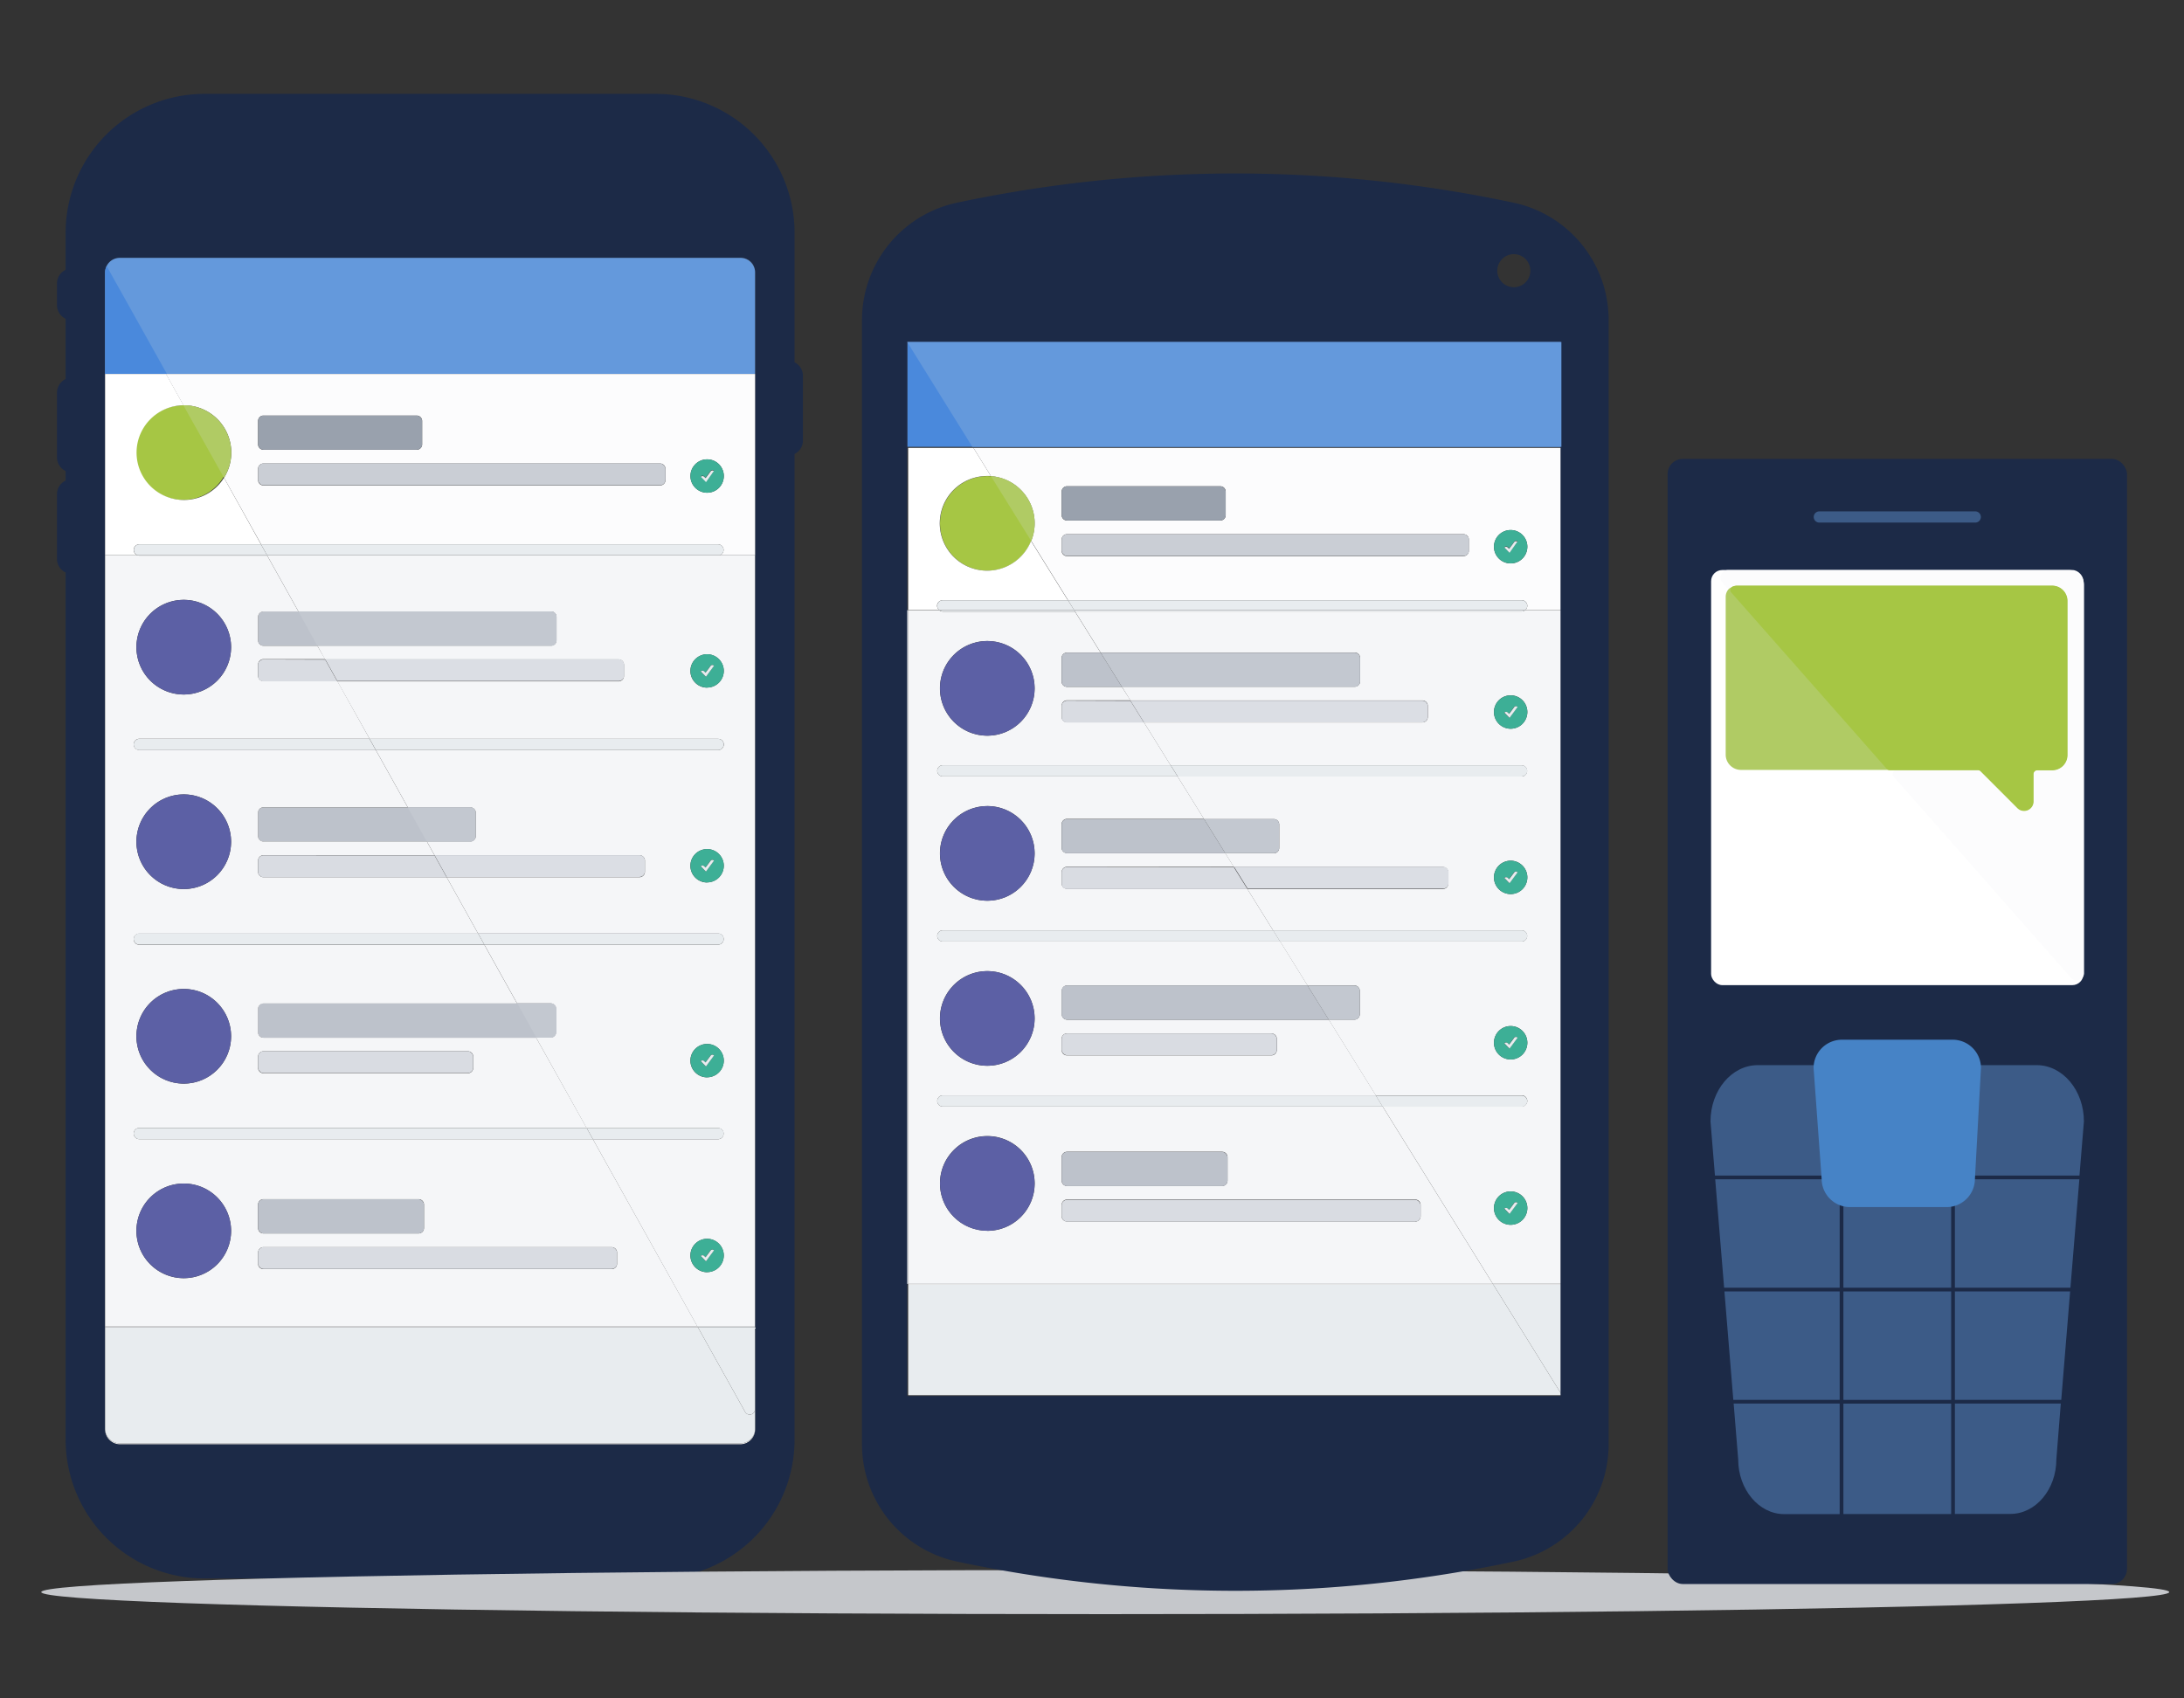 <svg id="Layer_1" data-name="Layer 1" xmlns="http://www.w3.org/2000/svg" viewBox="0 0 585 455"><rect x="0" y="0" width="585" height="455" fill="#333333" stroke="none"/><defs><style>.cls-1{fill:#bdc2cb;}.cls-2{fill:#a6c644;}.cls-3{fill:#1c2a47;}.cls-4{fill:#c5c7cb;}.cls-5{fill:#fff;}.cls-6{fill:#3c5b87;}.cls-7{fill:#4683c6;}.cls-8{fill:#4a89dc;}.cls-9{fill:#e8ecef;}.cls-10{fill:#f5f6f8;}.cls-11{fill:#5c60a5;}.cls-12{fill:#d9dce2;}.cls-13{fill:#fcfcfd;}.cls-14{fill:#6499dc;}.cls-15{fill:#b0cb64;}.cls-16{fill:#3daf96;}.cls-17{fill:#99a1ad;}.cls-18{fill:#caced5;}.cls-19{fill:#c3c8d0;}.cls-20{fill:#dbdee4;}</style></defs><title>COM001-illos-vector</title><path class="cls-1" d="M70.57,225.46H126A1.44,1.44,0,0,0,127.4,224v-6.28A1.44,1.44,0,0,0,126,216.3H70.57a1.44,1.44,0,0,0-1.44,1.44V224A1.44,1.44,0,0,0,70.57,225.46Z"/><path class="cls-1" d="M147.63,163.82H70.57a1.44,1.44,0,0,0-1.44,1.44v6.28A1.44,1.44,0,0,0,70.57,173h77.06a1.44,1.44,0,0,0,1.44-1.44v-6.28A1.44,1.44,0,0,0,147.63,163.82Z"/><path class="cls-1" d="M147.54,268.79h-77a1.44,1.44,0,0,0-1.44,1.44v6.28A1.44,1.44,0,0,0,70.57,278h77a1.44,1.44,0,0,0,1.44-1.44v-6.28A1.44,1.44,0,0,0,147.54,268.79Z"/><circle class="cls-2" cx="49.02" cy="121.26" r="12.68"/><circle class="cls-2" cx="264.46" cy="140.22" r="12.68"/><path class="cls-3" d="M212.83,97.07V62.35a37.2,37.2,0,0,0-37.2-37.2H54.78a37.2,37.2,0,0,0-37.2,37.2v9.94a4,4,0,0,0-2.31,3.63v5.84a4,4,0,0,0,2.31,3.63v16.17a4,4,0,0,0-2.31,3.63v17.36a4,4,0,0,0,2.31,3.63v2.57a4,4,0,0,0-2.31,3.63v17.36a4,4,0,0,0,2.31,3.63V385.67a37.2,37.2,0,0,0,37.2,37.2H175.63a37.2,37.2,0,0,0,37.2-37.2V121.62a4,4,0,0,0,2.24-3.6V100.67A4,4,0,0,0,212.83,97.07ZM202.26,382.9a4,4,0,0,1-4,4H32.14a4,4,0,0,1-4-4V73.07a4,4,0,0,1,4-4H198.27a4,4,0,0,1,4,4Z"/><ellipse class="cls-4" cx="296.05" cy="426.52" rx="285" ry="5.91"/><rect class="cls-3" x="446.68" y="122.94" width="123.05" height="301.42" rx="4.06" ry="4.06"/><rect class="cls-5" x="458.33" y="152.71" width="99.74" height="111.21" rx="3" ry="3"/><path class="cls-6" d="M529.08,140H487.32a1.5,1.5,0,0,1,0-3h41.77a1.5,1.5,0,0,1,0,3Z"/><polygon class="cls-6" points="492.77 375.03 492.77 345.98 461.9 345.98 464.28 375.03 492.77 375.03"/><polygon class="cls-6" points="492.77 315.93 459.43 315.93 461.82 344.98 492.77 344.98 492.77 315.93"/><polygon class="cls-6" points="523.63 375.03 552.12 375.03 554.5 345.98 523.63 345.98 523.63 375.03"/><path class="cls-6" d="M557,314.93l1.19-14.49c0-8.33-5.67-15.09-12.67-15.09H470.84c-7,0-12.67,6.76-12.67,15.09l1.19,14.49Z"/><polygon class="cls-6" points="523.63 315.93 523.63 344.98 554.58 344.98 556.97 315.93 523.63 315.93"/><path class="cls-6" d="M492.77,376h-28.4L465.59,391c0,8,5.53,14.63,12.29,14.63h14.89Z"/><path class="cls-6" d="M523.63,376v29.58h14.89c6.76,0,12.29-6.58,12.29-14.63L552,376Z"/><rect class="cls-6" x="493.77" y="376.03" width="28.86" height="29.58"/><rect class="cls-6" x="493.77" y="345.98" width="28.86" height="29.05"/><rect class="cls-6" x="493.77" y="315.93" width="28.86" height="29.05"/><path class="cls-7" d="M521.44,323.38H495.5a7.59,7.59,0,0,1-7.56-7.56l-2.16-29.72a7.59,7.59,0,0,1,7.56-7.56h29.72a7.59,7.59,0,0,1,7.56,7.56L529,315.82A7.59,7.59,0,0,1,521.44,323.38Z"/><path class="cls-5" d="M198.32,386.67H32.09a3.94,3.94,0,0,1-3.94-3.94v.17a4,4,0,0,0,4,4H198.27a4,4,0,0,0,4-4v-.17A3.94,3.94,0,0,1,198.32,386.67Z"/><rect class="cls-5" x="202.24" y="355.38" width="0.03" height="0.19"/><path class="cls-5" d="M35.81,147.32a1.5,1.5,0,0,1,1.5-1.5H69.9L60,128a12.68,12.68,0,1,1-10.83-19.42l-4.69-8.4H28.15v48.57h8.71A1.5,1.5,0,0,1,35.81,147.32Z"/><polygon class="cls-5" points="186.83 355.38 28.15 355.38 28.15 355.58 186.93 355.58 186.83 355.38"/><rect class="cls-5" x="202.24" y="100.18" width="0.03" height="48.57"/><path class="cls-8" d="M201.55,70.78a4.07,4.07,0,0,1,.37.7,4,4,0,0,1,.34,1.6v0A3.92,3.92,0,0,0,201.55,70.78Z"/><path class="cls-9" d="M202.24,377.53a1.42,1.42,0,0,1-2.67.69l-12.63-22.64H28.15v27.15a3.94,3.94,0,0,0,3.94,3.94H198.32a3.94,3.94,0,0,0,3.94-3.94V355.58h0Z"/><path class="cls-10" d="M158.81,305.18H37.31a1.5,1.5,0,1,1,0-3H157.14L143.62,278H70.57a1.44,1.44,0,0,1-1.44-1.44v-6.28a1.44,1.44,0,0,1,1.44-1.44h67.94l-8.78-15.73H37.31a1.5,1.5,0,0,1,0-3h90.75L119.64,235H70.57a1.44,1.44,0,0,1-1.44-1.44v-3a1.44,1.44,0,0,1,1.44-1.44h45.82l-2.06-3.68H70.57A1.44,1.44,0,0,1,69.13,224v-6.28a1.44,1.44,0,0,1,1.44-1.44h38.65l-8.57-15.36H37.31a1.5,1.5,0,0,1,0-3H99l-8.62-15.45H70.57a1.44,1.44,0,0,1-1.44-1.44v-3a1.44,1.44,0,0,1,1.44-1.44H87.1L85,173H70.57a1.44,1.44,0,0,1-1.44-1.44v-6.28a1.44,1.44,0,0,1,1.44-1.44h9.37l-8.37-15H37.31a1.48,1.48,0,0,1-.45-.08H28.15V355.38H186.83ZM69.13,283.08a1.44,1.44,0,0,1,1.44-1.44h54.75a1.44,1.44,0,0,1,1.44,1.44v3a1.44,1.44,0,0,1-1.44,1.44H70.57A1.44,1.44,0,0,1,69.13,286ZM49.22,264.94a12.68,12.68,0,1,1-12.68,12.68A12.68,12.68,0,0,1,49.22,264.94Zm0-52.12A12.68,12.68,0,1,1,36.54,225.5,12.68,12.68,0,0,1,49.22,212.82Zm0-52.12a12.68,12.68,0,1,1-12.68,12.68A12.68,12.68,0,0,1,49.22,160.7Zm19.91,162a1.44,1.44,0,0,1,1.44-1.44h41.55a1.44,1.44,0,0,1,1.44,1.44V329a1.44,1.44,0,0,1-1.44,1.44H70.57A1.44,1.44,0,0,1,69.13,329ZM49.22,342.43a12.68,12.68,0,1,1,12.68-12.68A12.68,12.68,0,0,1,49.22,342.43ZM163.84,340H70.57a1.44,1.44,0,0,1-1.44-1.44v-3a1.44,1.44,0,0,1,1.44-1.44h93.27a1.44,1.44,0,0,1,1.44,1.44v3A1.44,1.44,0,0,1,163.84,340Z"/><rect class="cls-9" x="202.24" y="148.74" width="0.03" height="206.64"/><path class="cls-9" d="M69.9,145.82H37.31a1.5,1.5,0,0,0-.45,2.92H71.53Z"/><path class="cls-9" d="M36.86,148.74a1.48,1.48,0,0,0,.45.08H71.57l0-.08Z"/><path class="cls-9" d="M37.31,197.94a1.5,1.5,0,0,0,0,3h63.34l-1.67-3Z"/><path class="cls-9" d="M37.31,250.06a1.5,1.5,0,0,0,0,3h92.42l-1.67-3Z"/><path class="cls-9" d="M37.31,302.18a1.5,1.5,0,1,0,0,3H158.81l-1.67-3Z"/><circle class="cls-11" cx="49.22" cy="173.38" r="12.68"/><circle class="cls-11" cx="49.22" cy="225.5" r="12.68"/><circle class="cls-11" cx="49.22" cy="277.62" r="12.68"/><circle class="cls-11" cx="49.22" cy="329.74" r="12.68"/><path class="cls-12" d="M70.57,176.66a1.44,1.44,0,0,0-1.44,1.44v3a1.44,1.44,0,0,0,1.44,1.44H90.36l-3.25-5.83Z"/><path class="cls-12" d="M70.57,229.15a1.44,1.44,0,0,0-1.44,1.44v3A1.44,1.44,0,0,0,70.57,235h49.07l-3.25-5.83Z"/><rect class="cls-12" x="69.13" y="281.64" width="57.62" height="5.83" rx="1.44" ry="1.44"/><rect class="cls-1" x="69.13" y="321.28" width="44.43" height="9.16" rx="1.44" ry="1.44"/><rect class="cls-12" x="69.13" y="334.12" width="96.15" height="5.83" rx="1.44" ry="1.44"/><polygon class="cls-9" points="186.93 355.58 202.24 355.58 202.24 355.38 186.83 355.38 186.93 355.58"/><path class="cls-13" d="M49.12,108.58h.1A12.67,12.67,0,0,1,60,128l9.94,17.82H192.35a1.5,1.5,0,0,1,.45,2.92h9.44V100.18H44.43Zm140.29,14.48a4.47,4.47,0,1,1-4.47,4.47A4.47,4.47,0,0,1,189.41,123.06ZM69.13,112.77a1.44,1.44,0,0,1,1.44-1.44h41.06a1.44,1.44,0,0,1,1.44,1.44v6.28a1.44,1.44,0,0,1-1.44,1.44H70.57a1.44,1.44,0,0,1-1.44-1.44Zm0,12.84a1.44,1.44,0,0,1,1.44-1.44H176.81a1.44,1.44,0,0,1,1.44,1.44v3a1.44,1.44,0,0,1-1.44,1.44H70.57a1.44,1.44,0,0,1-1.44-1.44Z"/><path class="cls-9" d="M198.32,69.08h0a4,4,0,0,1,3.65,2.39,4.07,4.07,0,0,0-.37-.7A3.94,3.94,0,0,0,198.32,69.08Z"/><path class="cls-14" d="M30.15,69.48h0Z"/><path class="cls-9" d="M199.57,378.22a1.42,1.42,0,0,0,2.67-.69V355.58h-15.3Z"/><path class="cls-10" d="M192.35,148.82H71.57l8.37,15h67.69a1.44,1.44,0,0,1,1.44,1.44v6.28a1.44,1.44,0,0,1-1.44,1.44H85l2.06,3.68h78.63a1.44,1.44,0,0,1,1.44,1.44v3a1.44,1.44,0,0,1-1.44,1.44H90.36L99,197.94h93.37a1.5,1.5,0,0,1,0,3h-91.7l8.57,15.36H126a1.44,1.44,0,0,1,1.44,1.44V224a1.44,1.44,0,0,1-1.44,1.44H114.34l2.06,3.68h54.9a1.44,1.44,0,0,1,1.44,1.44v3a1.44,1.44,0,0,1-1.44,1.44H119.64l8.41,15.08h64.29a1.5,1.5,0,0,1,0,3H129.73l8.78,15.73h9a1.44,1.44,0,0,1,1.44,1.44v6.28a1.44,1.44,0,0,1-1.44,1.44h-3.92l13.52,24.23h35.21a1.5,1.5,0,0,1,0,3H158.81l28,50.2h15.41V148.74H192.8A1.48,1.48,0,0,1,192.35,148.82Zm-2.95,192a4.47,4.47,0,1,1,4.47-4.47A4.47,4.47,0,0,1,189.41,340.8Zm0-52.2a4.47,4.47,0,1,1,4.47-4.47A4.47,4.47,0,0,1,189.41,288.6Zm0-52.2a4.47,4.47,0,1,1,4.47-4.47A4.47,4.47,0,0,1,189.41,236.39Zm0-52.2a4.47,4.47,0,1,1,4.47-4.47A4.47,4.47,0,0,1,189.41,184.19Z"/><path class="cls-9" d="M192.8,148.74a1.5,1.5,0,0,0-.45-2.92H69.9l1.63,2.92Z"/><path class="cls-9" d="M192.8,148.74H71.53l0,.08H192.35A1.48,1.48,0,0,0,192.8,148.74Z"/><path class="cls-9" d="M193.85,199.44a1.5,1.5,0,0,0-1.5-1.5H99l1.67,3h91.7A1.5,1.5,0,0,0,193.85,199.44Z"/><path class="cls-9" d="M193.85,251.56a1.5,1.5,0,0,0-1.5-1.5H128.06l1.67,3h62.62A1.5,1.5,0,0,0,193.85,251.56Z"/><path class="cls-9" d="M193.85,303.68a1.5,1.5,0,0,0-1.5-1.5H157.14l1.67,3h33.54A1.5,1.5,0,0,0,193.85,303.68Z"/><path class="cls-15" d="M49.22,108.58h-.1L60,128a12.67,12.67,0,0,0-10.73-19.42Z"/><path class="cls-16" d="M189.41,132a4.47,4.47,0,1,0-4.47-4.47A4.47,4.47,0,0,0,189.41,132Zm-1.69-4.38a.66.66,0,0,1,.91,0l.35.36c.17-.19.89-1.17,1.36-1.8a.62.62,0,0,1,.42-.25.59.59,0,0,1,.45.13l0,0,0,0-2.16,2.91-1.38-1.43Z"/><path class="cls-9" d="M191.22,126.17l0,0,0,0a.59.59,0,0,0-.45-.13.62.62,0,0,0-.42.25c-.47.64-1.19,1.62-1.36,1.8l-.35-.36a.66.66,0,0,0-.91,0l0,0,1.38,1.43Z"/><path class="cls-16" d="M189.41,175.26a4.47,4.47,0,1,0,4.47,4.47A4.47,4.47,0,0,0,189.41,175.26Zm1.81,3.11-2.16,2.91-1.38-1.43,0,0a.66.66,0,0,1,.91,0l.35.36c.17-.19.89-1.17,1.36-1.8a.62.62,0,0,1,.42-.25.59.59,0,0,1,.45.13l0,0Z"/><path class="cls-9" d="M190.75,178.17a.62.62,0,0,0-.42.25c-.47.64-1.19,1.62-1.36,1.8l-.35-.36a.66.66,0,0,0-.91,0l0,0,1.38,1.43,2.16-2.91,0,0,0,0A.59.59,0,0,0,190.75,178.17Z"/><path class="cls-16" d="M189.41,227.46a4.47,4.47,0,1,0,4.47,4.47A4.47,4.47,0,0,0,189.41,227.46Zm1.81,3.11-2.16,2.91-1.38-1.43,0,0a.66.66,0,0,1,.91,0l.35.36c.17-.19.89-1.17,1.36-1.8a.62.62,0,0,1,.42-.25.59.59,0,0,1,.45.13l0,0Z"/><path class="cls-9" d="M190.75,230.37a.62.62,0,0,0-.42.25c-.47.64-1.19,1.62-1.36,1.8l-.35-.36a.66.66,0,0,0-.91,0l0,0,1.38,1.43,2.16-2.91,0,0,0,0A.59.59,0,0,0,190.75,230.37Z"/><rect class="cls-17" x="69.13" y="111.33" width="43.94" height="9.16" rx="1.44" ry="1.44"/><rect class="cls-18" x="69.13" y="124.17" width="109.12" height="5.83" rx="1.44" ry="1.44"/><path class="cls-16" d="M189.41,279.67a4.47,4.47,0,1,0,4.47,4.47A4.47,4.47,0,0,0,189.41,279.67Zm1.81,3.11-2.16,2.91-1.38-1.43,0,0a.66.66,0,0,1,.91,0l.35.36c.17-.19.89-1.17,1.36-1.81a.62.62,0,0,1,.42-.25.6.6,0,0,1,.45.13l0,0Z"/><path class="cls-9" d="M190.75,282.57a.62.62,0,0,0-.42.25c-.47.64-1.19,1.62-1.36,1.81l-.35-.36a.66.66,0,0,0-.91,0l0,0,1.38,1.43,2.16-2.91,0,0,0,0A.6.6,0,0,0,190.75,282.57Z"/><path class="cls-19" d="M149.07,171.54v-6.28a1.44,1.44,0,0,0-1.44-1.44H79.94L85,173h62.58A1.44,1.44,0,0,0,149.07,171.54Z"/><path class="cls-20" d="M167.17,181.05v-3a1.44,1.44,0,0,0-1.44-1.44H87.1l3.25,5.83h75.38A1.44,1.44,0,0,0,167.17,181.05Z"/><path class="cls-19" d="M127.4,224v-6.28A1.44,1.44,0,0,0,126,216.3H109.22l5.11,9.16H126A1.44,1.44,0,0,0,127.4,224Z"/><path class="cls-20" d="M172.73,233.54v-3a1.44,1.44,0,0,0-1.44-1.44h-54.9l3.25,5.83h51.64A1.44,1.44,0,0,0,172.73,233.54Z"/><path class="cls-19" d="M149,276.51v-6.28a1.44,1.44,0,0,0-1.44-1.44h-9l5.11,9.16h3.92A1.44,1.44,0,0,0,149,276.51Z"/><path class="cls-16" d="M189.41,331.87a4.47,4.47,0,1,0,4.47,4.47A4.47,4.47,0,0,0,189.41,331.87Zm1.81,3.11-2.16,2.91-1.38-1.43,0,0a.66.66,0,0,1,.91,0l.35.36c.17-.19.89-1.17,1.36-1.8a.62.62,0,0,1,.42-.25.6.6,0,0,1,.45.13l0,0Z"/><path class="cls-9" d="M190.75,334.78a.62.62,0,0,0-.42.25c-.47.64-1.19,1.62-1.36,1.8l-.35-.36a.66.66,0,0,0-.91,0l0,0,1.38,1.43,2.16-2.91,0,0,0,0A.6.6,0,0,0,190.75,334.78Z"/><path class="cls-5" d="M251,162.31a1.5,1.5,0,0,1,1.5-1.5h33.54l-9.87-15.88a12.68,12.68,0,1,1-11.76-17.41c.33,0,.65,0,1,0L260.75,120H243.26v43.44h8.35A1.49,1.49,0,0,1,251,162.31Z"/><polygon class="cls-5" points="399.88 343.95 243.26 343.95 243.26 344.19 400.02 344.19 399.88 343.95"/><rect class="cls-9" x="242.81" y="163.47" width="0.45" height="180.48"/><path class="cls-10" d="M370.36,296.45H252.55a1.5,1.5,0,0,1,0-3h116l-12.6-20.28h-70.1a1.44,1.44,0,0,1-1.44-1.44v-6.28a1.44,1.44,0,0,1,1.44-1.44h64.4l-7.32-11.78H252.55a1.5,1.5,0,0,1,0-3H341l-6.91-11.13H285.81a1.44,1.44,0,0,1-1.44-1.44v-3a1.44,1.44,0,0,1,1.44-1.44h44.68l-2.29-3.68h-42.4a1.44,1.44,0,0,1-1.44-1.44v-6.28a1.44,1.44,0,0,1,1.44-1.44h36.7L315.42,208H252.55a1.5,1.5,0,0,1,0-3h61l-7.14-11.5H285.81a1.44,1.44,0,0,1-1.44-1.44v-3a1.44,1.44,0,0,1,1.44-1.44h17L300.5,184h-14.7a1.44,1.44,0,0,1-1.44-1.44v-6.28a1.44,1.44,0,0,1,1.44-1.44h9l-6.86-11h-35.4a1.49,1.49,0,0,1-.94-.34h-8.35V343.95H399.87Zm-86-18.15a1.44,1.44,0,0,1,1.44-1.44h54.75A1.44,1.44,0,0,1,342,278.3v3a1.44,1.44,0,0,1-1.44,1.44H285.81a1.44,1.44,0,0,1-1.44-1.44Zm-19.91-18.14a12.68,12.68,0,1,1-12.68,12.68A12.68,12.68,0,0,1,264.46,260.16Zm0-44.22a12.68,12.68,0,1,1-12.68,12.68A12.68,12.68,0,0,1,264.46,215.95Zm0-44.21a12.68,12.68,0,1,1-12.68,12.68A12.68,12.68,0,0,1,264.46,171.73ZM284.37,310a1.44,1.44,0,0,1,1.44-1.44h41.55A1.44,1.44,0,0,1,328.8,310v6.28a1.44,1.44,0,0,1-1.44,1.44H285.81a1.44,1.44,0,0,1-1.44-1.44Zm-19.91,19.71a12.68,12.68,0,1,1,12.68-12.68A12.68,12.68,0,0,1,264.46,329.74Zm114.62-2.47H285.81a1.44,1.44,0,0,1-1.44-1.44v-3a1.44,1.44,0,0,1,1.44-1.44h93.27a1.44,1.44,0,0,1,1.44,1.44v3A1.44,1.44,0,0,1,379.08,327.27Z"/><rect class="cls-8" x="418.49" y="91.76" width="0.07" height="0.39"/><path class="cls-9" d="M286.08,160.81H252.55a1.49,1.49,0,0,0-.94,2.66h36.13Z"/><path class="cls-9" d="M251.61,163.47a1.49,1.49,0,0,0,.94.34h35.4l-.21-.34Z"/><path class="cls-9" d="M252.55,205a1.5,1.5,0,0,0,0,3h62.88l-1.86-3Z"/><path class="cls-9" d="M252.55,249.24a1.5,1.5,0,0,0,0,3h90.35l-1.86-3Z"/><path class="cls-9" d="M252.55,293.45a1.5,1.5,0,0,0,0,3H370.36l-1.86-3Z"/><polygon class="cls-9" points="243.26 344.19 243.26 373.78 418.41 373.78 400.02 344.19 243.26 344.19"/><circle class="cls-11" cx="264.46" cy="184.41" r="12.68"/><circle class="cls-11" cx="264.46" cy="228.63" r="12.68"/><circle class="cls-11" cx="264.46" cy="272.84" r="12.68"/><circle class="cls-11" cx="264.46" cy="317.06" r="12.68"/><path class="cls-1" d="M285.81,264a1.44,1.44,0,0,0-1.44,1.44v6.28a1.44,1.44,0,0,0,1.44,1.44h70.1L350.21,264Z"/><rect class="cls-12" x="284.37" y="276.86" width="57.62" height="5.83" rx="1.44" ry="1.44"/><path class="cls-1" d="M285.81,174.85a1.44,1.44,0,0,0-1.44,1.44v6.28a1.44,1.44,0,0,0,1.44,1.44h14.7l-5.69-9.16Z"/><path class="cls-12" d="M285.81,187.7a1.44,1.44,0,0,0-1.44,1.44v3a1.44,1.44,0,0,0,1.44,1.44h20.61l-3.62-5.83Z"/><path class="cls-1" d="M285.81,219.43a1.44,1.44,0,0,0-1.44,1.44v6.28a1.44,1.44,0,0,0,1.44,1.44h42.4l-5.69-9.16Z"/><path class="cls-12" d="M285.81,232.28a1.44,1.44,0,0,0-1.44,1.44v3a1.44,1.44,0,0,0,1.44,1.44h48.31l-3.62-5.83Z"/><rect class="cls-1" x="284.37" y="308.6" width="44.43" height="9.16" rx="1.44" ry="1.44"/><rect class="cls-12" x="284.37" y="321.44" width="96.15" height="5.83" rx="1.44" ry="1.44"/><polygon class="cls-9" points="418.65 92.15 418.55 92.15 418.55 120.03 418.49 120.03 418.49 344.19 418.49 373.78 418.41 373.78 418.65 374.17 418.65 92.15"/><path class="cls-13" d="M265.43,127.56a12.66,12.66,0,0,1,10.79,17.36l9.87,15.88h121.5a1.49,1.49,0,0,1,.94,2.66h9.71V343.95H399.87l.15.24h18.46V120H260.75ZM404.64,142a4.47,4.47,0,1,1-4.47,4.47A4.47,4.47,0,0,1,404.64,142ZM284.37,131.71a1.44,1.44,0,0,1,1.44-1.44h41.06a1.44,1.44,0,0,1,1.44,1.44V138a1.44,1.44,0,0,1-1.44,1.44H285.81a1.44,1.44,0,0,1-1.44-1.44Zm0,12.84a1.44,1.44,0,0,1,1.44-1.44H392a1.44,1.44,0,0,1,1.44,1.44v3a1.44,1.44,0,0,1-1.44,1.44H285.81a1.44,1.44,0,0,1-1.44-1.44Z"/><path class="cls-10" d="M418.24,163.47h-9.71a1.49,1.49,0,0,1-.94.34H287.95l6.86,11h68.06a1.44,1.44,0,0,1,1.44,1.44v6.28a1.44,1.44,0,0,1-1.44,1.44H300.5l2.29,3.68H381a1.44,1.44,0,0,1,1.44,1.44v3a1.44,1.44,0,0,1-1.44,1.44H306.41l7.14,11.5h94a1.5,1.5,0,0,1,0,3H315.42l7.09,11.41H341.2a1.44,1.44,0,0,1,1.44,1.44v6.28a1.44,1.44,0,0,1-1.44,1.44h-13l2.29,3.68h56a1.44,1.44,0,0,1,1.44,1.44v3a1.44,1.44,0,0,1-1.44,1.44H334.11L341,249.24h66.56a1.5,1.5,0,0,1,0,3H342.89L350.21,264h12.57a1.44,1.44,0,0,1,1.44,1.44v6.28a1.44,1.44,0,0,1-1.44,1.44H355.9l12.6,20.28h39.09a1.5,1.5,0,0,1,0,3H370.36l29.51,47.5h18.36ZM404.64,328.12a4.47,4.47,0,1,1,4.47-4.47A4.47,4.47,0,0,1,404.64,328.12Zm0-44.3a4.47,4.47,0,1,1,4.47-4.47A4.47,4.47,0,0,1,404.64,283.82Zm0-44.3a4.47,4.47,0,1,1,4.47-4.47A4.47,4.47,0,0,1,404.64,239.52Zm0-44.3a4.47,4.47,0,1,1,4.47-4.47A4.47,4.47,0,0,1,404.64,195.22Z"/><rect class="cls-9" x="418.49" y="92.15" width="0.07" height="27.88"/><rect class="cls-8" x="243.01" y="91.62" width="175.48" height="28.09"/><path class="cls-9" d="M408.52,163.47a1.49,1.49,0,0,0-.94-2.66H286.08l1.65,2.66Z"/><path class="cls-9" d="M408.52,163.47H287.74l.21.34H407.59A1.49,1.49,0,0,0,408.52,163.47Z"/><path class="cls-9" d="M409.09,206.52a1.5,1.5,0,0,0-1.5-1.5h-94l1.86,3h92.17A1.5,1.5,0,0,0,409.09,206.52Z"/><path class="cls-9" d="M409.09,250.74a1.5,1.5,0,0,0-1.5-1.5H341l1.86,3h64.69A1.5,1.5,0,0,0,409.09,250.74Z"/><path class="cls-9" d="M409.09,295a1.5,1.5,0,0,0-1.5-1.5H368.5l1.86,3h37.22A1.5,1.5,0,0,0,409.09,295Z"/><polygon class="cls-9" points="418.49 344.19 400.02 344.19 418.41 373.78 418.49 373.78 418.49 344.19"/><path class="cls-15" d="M265.43,127.56l10.79,17.36a12.66,12.66,0,0,0-10.79-17.36Z"/><rect class="cls-17" x="284.37" y="130.27" width="43.94" height="9.16" rx="1.44" ry="1.44"/><rect class="cls-18" x="284.37" y="143.11" width="109.12" height="5.83" rx="1.44" ry="1.44"/><path class="cls-19" d="M364.22,271.74v-6.28a1.44,1.44,0,0,0-1.44-1.44H350.21l5.69,9.16h6.88A1.44,1.44,0,0,0,364.22,271.74Z"/><path class="cls-19" d="M364.31,182.57v-6.28a1.44,1.44,0,0,0-1.44-1.44H294.81L300.5,184h62.36A1.44,1.44,0,0,0,364.31,182.57Z"/><path class="cls-20" d="M382.41,192.09v-3A1.44,1.44,0,0,0,381,187.7H302.79l3.62,5.83H381A1.44,1.44,0,0,0,382.41,192.09Z"/><path class="cls-19" d="M342.64,227.15v-6.28a1.44,1.44,0,0,0-1.44-1.44H322.51l5.69,9.16h13A1.44,1.44,0,0,0,342.64,227.15Z"/><path class="cls-20" d="M388,236.67v-3a1.44,1.44,0,0,0-1.44-1.44h-56l3.62,5.83h52.41A1.44,1.44,0,0,0,388,236.67Z"/><path class="cls-16" d="M404.64,150.93a4.47,4.47,0,1,0-4.47-4.47A4.47,4.47,0,0,0,404.64,150.93ZM403,146.55a.66.66,0,0,1,.91,0l.35.36c.17-.19.89-1.17,1.36-1.8a.62.62,0,0,1,.42-.25.6.6,0,0,1,.45.13l0,0,0,0L404.29,148l-1.38-1.43Z"/><path class="cls-9" d="M406.45,145.11l0,0,0,0a.6.6,0,0,0-.45-.13.62.62,0,0,0-.42.25c-.47.64-1.19,1.62-1.36,1.8l-.35-.36a.66.66,0,0,0-.91,0l0,0,1.38,1.43Z"/><path class="cls-16" d="M404.64,186.29a4.47,4.47,0,1,0,4.47,4.47A4.47,4.47,0,0,0,404.64,186.29Zm1.81,3.11-2.16,2.91-1.38-1.43,0,0a.66.66,0,0,1,.91,0l.35.36c.17-.19.89-1.17,1.36-1.8a.62.62,0,0,1,.42-.25.6.6,0,0,1,.45.13l0,0Z"/><path class="cls-9" d="M406,189.2a.62.62,0,0,0-.42.25c-.47.64-1.19,1.62-1.36,1.8l-.35-.36a.66.66,0,0,0-.91,0l0,0,1.38,1.43,2.16-2.91,0,0,0,0A.6.6,0,0,0,406,189.2Z"/><path class="cls-16" d="M404.64,230.59a4.47,4.47,0,1,0,4.47,4.47A4.47,4.47,0,0,0,404.64,230.59Zm1.81,3.11-2.16,2.91-1.38-1.43,0,0a.66.66,0,0,1,.91,0l.35.36c.17-.19.89-1.17,1.36-1.8a.62.62,0,0,1,.42-.25.6.6,0,0,1,.45.13l0,0Z"/><path class="cls-9" d="M406,233.5a.62.62,0,0,0-.42.25c-.47.64-1.19,1.62-1.36,1.8l-.35-.36a.66.66,0,0,0-.91,0l0,0,1.38,1.43,2.16-2.91,0,0,0,0A.6.6,0,0,0,406,233.5Z"/><path class="cls-16" d="M404.64,274.89a4.47,4.47,0,1,0,4.47,4.47A4.47,4.47,0,0,0,404.64,274.89Zm1.81,3.11-2.16,2.91-1.38-1.43,0,0a.66.66,0,0,1,.91,0l.35.36c.17-.19.89-1.17,1.36-1.8a.62.62,0,0,1,.42-.25.59.59,0,0,1,.45.13l0,0Z"/><path class="cls-9" d="M406,277.8a.62.62,0,0,0-.42.25c-.47.64-1.19,1.62-1.36,1.8l-.35-.36a.66.66,0,0,0-.91,0l0,0,1.38,1.43,2.16-2.91,0,0,0,0A.59.59,0,0,0,406,277.8Z"/><path class="cls-16" d="M404.64,319.19a4.47,4.47,0,1,0,4.47,4.47A4.47,4.47,0,0,0,404.64,319.19Zm1.81,3.11-2.16,2.91-1.38-1.43,0,0a.66.66,0,0,1,.91,0l.35.36c.17-.19.89-1.17,1.36-1.8a.62.62,0,0,1,.42-.25.59.59,0,0,1,.45.13l0,0Z"/><path class="cls-9" d="M406,322.09a.62.62,0,0,0-.42.25c-.47.64-1.19,1.62-1.36,1.8l-.35-.36a.66.66,0,0,0-.91,0l0,0,1.38,1.43,2.16-2.91,0,0,0,0A.59.59,0,0,0,406,322.09Z"/><path class="cls-3" d="M405.78,54.38a358.81,358.81,0,0,0-149.81,0,32.16,32.16,0,0,0-25.08,31.4V386.87A32.16,32.16,0,0,0,256,418.27a358.81,358.81,0,0,0,149.81,0,32.17,32.17,0,0,0,25.08-31.4V85.78A32.16,32.16,0,0,0,405.78,54.38Zm-.29,13.71a4.43,4.43,0,1,1-4.43,4.43A4.43,4.43,0,0,1,405.49,68.09ZM418,374H243V91.54H418Z"/><path class="cls-15" d="M549.68,156.79H465.32a3.11,3.11,0,0,0-3.08,3.08v42.29a4.1,4.1,0,0,0,4.1,4.1h63.47a1,1,0,0,1,.72.3l9.86,9.86a2.53,2.53,0,0,0,4.32-1.79v-7.35a1,1,0,0,1,1-1h4a4.1,4.1,0,0,0,4.1-4.1V160.89A4.1,4.1,0,0,0,549.68,156.79Z"/><path class="cls-13" d="M554.17,152.73H462.76A2,2,0,0,0,461.3,156l1,1.18a1,1,0,0,0,1.33.23,3,3,0,0,1,1.65-.49h84.36a4.1,4.1,0,0,1,4.1,4.1v41.28a4.1,4.1,0,0,1-4.1,4.1h-4a1,1,0,0,0-1,1v7.35a2.53,2.53,0,0,1-4.32,1.79l-9.86-9.86a1,1,0,0,0-.72-.3H508a1,1,0,0,0-.76,1.69l47.58,54a2,2,0,0,0,3.41-1.29v-104A4,4,0,0,0,554.17,152.73Z"/><path class="cls-2" d="M540.38,216.51a2.53,2.53,0,0,0,4.32-1.79v-7.35a1,1,0,0,1,1-1h4a4.1,4.1,0,0,0,4.1-4.1V161a4.1,4.1,0,0,0-4.1-4.1H465.32a3,3,0,0,0-1.3.29,1,1,0,0,0-.27,1.56L505.41,206a1,1,0,0,0,.76.34h23.63a1,1,0,0,1,.72.3Z"/><path class="cls-14" d="M32.09,69.08H198.32A3.94,3.94,0,0,1,202.26,73v27.15a0,0,0,0,1,0,0H28.15a0,0,0,0,1,0,0V73A3.94,3.94,0,0,1,32.09,69.08Z"/><path class="cls-8" d="M28.57,71.28A3.9,3.9,0,0,0,28.15,73v27.15H44.7Z"/><polygon class="cls-14" points="243 91.62 260.46 119.72 418.23 119.72 418.23 91.62 243 91.62"/></svg>